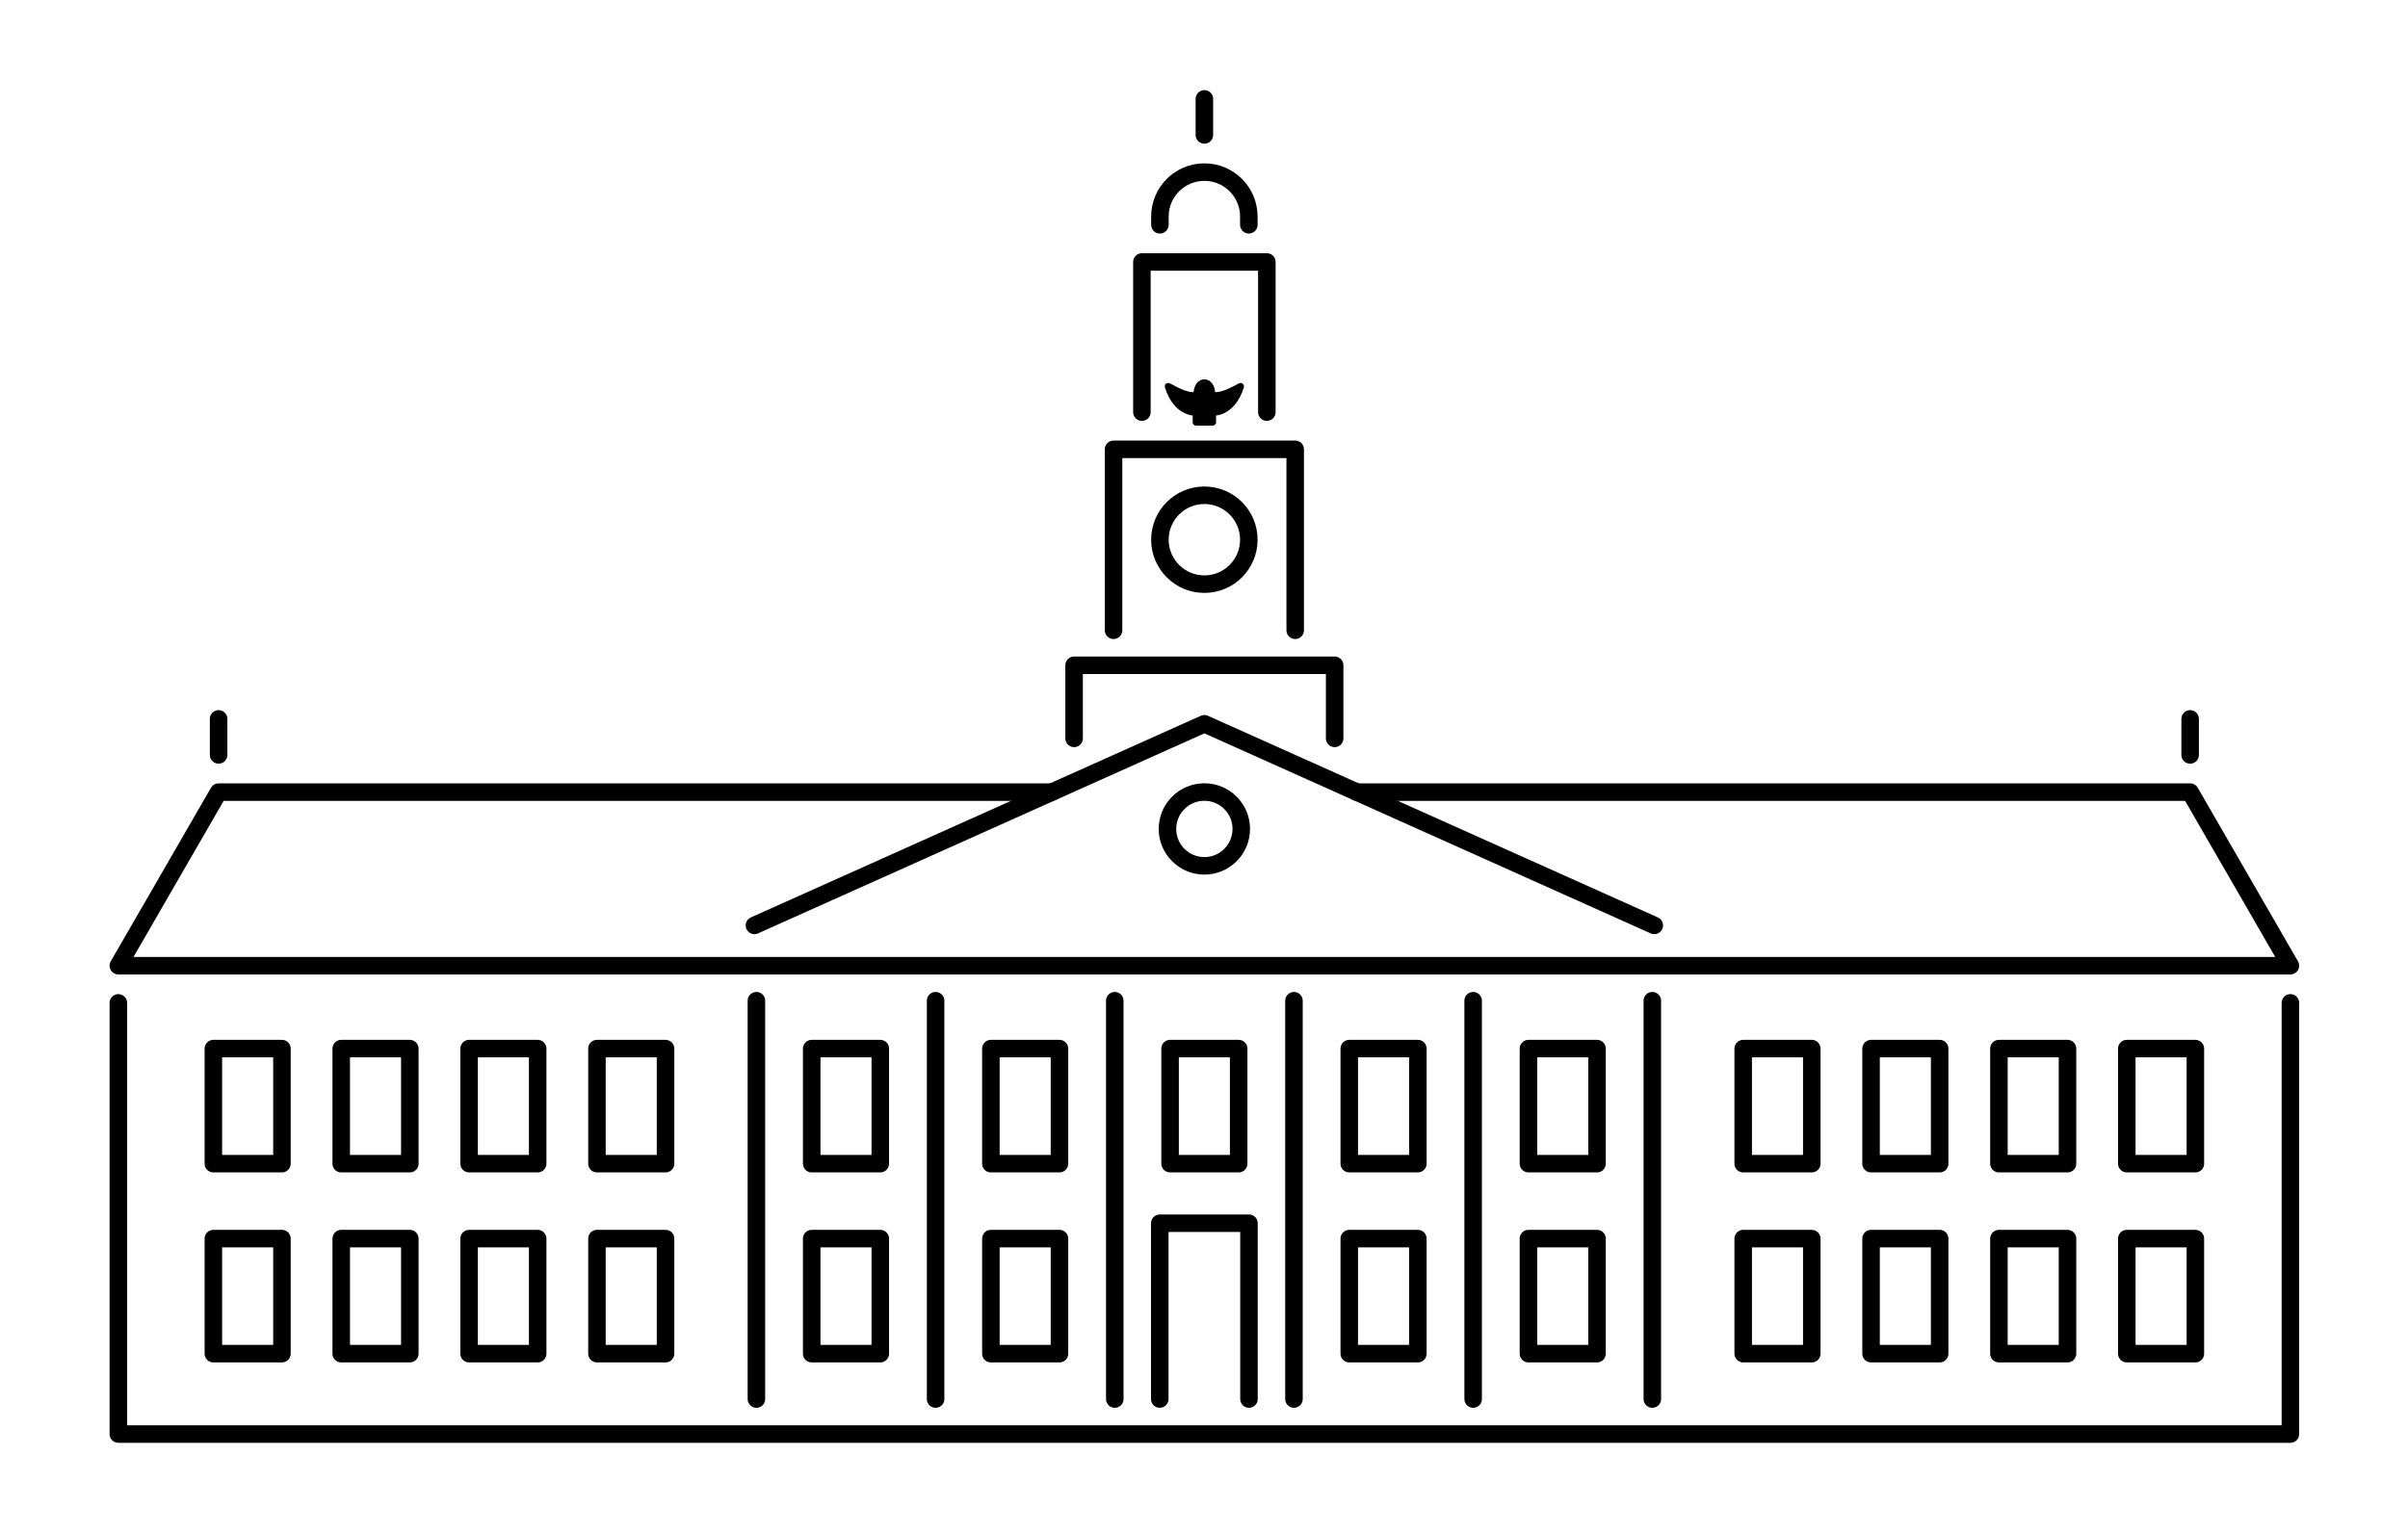 <?xml version="1.0" encoding="UTF-8" standalone="no"?>
<!-- Created with Inkscape (http://www.inkscape.org/) -->

<svg
   xmlns:dc="http://purl.org/dc/elements/1.1/"
   xmlns:cc="http://creativecommons.org/ns#"
   xmlns:rdf="http://www.w3.org/1999/02/22-rdf-syntax-ns#"
   xmlns:svg="http://www.w3.org/2000/svg"
   xmlns="http://www.w3.org/2000/svg"
   xmlns:sodipodi="http://sodipodi.sourceforge.net/DTD/sodipodi-0.dtd"
   xmlns:inkscape="http://www.inkscape.org/namespaces/inkscape"
   width="550"
   height="350"
   viewBox="0 0 550 350"
   id="svg4230"
   version="1.1"
   inkscape:version="0.91 r13725"
   sodipodi:docname="derryberry.svg">
  <defs
     id="defs4232">
    <clipPath
       clipPathUnits="userSpaceOnUse"
       id="clipPath7520">
      <path
         transform="translate(-242.341,-16.281)"
         sodipodi:type="inkscape:offset"
         inkscape:radius="-10.466157"
         inkscape:original="M 699.29492 436.41797 C 689.76517 436.11302 680.13574 438.30543 671.15234 440.9375 C 661.23285 443.86322 650.83191 446.23646 640.48047 448.30469 C 630.49704 452.41253 620.0792 458.98457 617.47852 469.91992 C 614.6635 474.4153 618.36294 476.90612 615.61133 483.35742 C 615.77069 490.45108 611.23244 496.90246 614.09766 502.77148 C 614.11076 511.41086 614.82027 522.01014 612.0918 531.36523 C 607.52647 549.54604 613.61169 568.15554 612.08789 586.5918 C 611.23305 592.57496 611.86994 605.22022 611.96484 608.98633 L 611.96094 609.47656 C 611.65916 610.03256 609.97736 607.67254 609.70703 606.31445 C 609.56805 605.61622 609.29726 604.94936 609.10742 604.83203 C 608.91759 604.71471 608.76367 604.3374 608.76367 603.99219 C 608.76367 603.64699 608.50211 603.07657 608.18359 602.72461 C 607.81769 602.32029 607.3915 600.26058 607.02539 597.13086 C 606.16713 589.79375 605.35391 585.52011 604.11523 581.83398 C 603.50587 580.02062 602.91646 578.44575 602.80469 578.33398 C 602.69291 578.22221 602.2046 578.34258 601.7207 578.60156 C 601.2368 578.86053 599.74074 579.1103 598.39453 579.1582 C 596.40001 579.22915 595.68523 579.44552 594.5332 580.32422 C 593.27342 581.2851 593.1373 581.55597 593.29492 582.81445 C 593.62462 585.44684 595.55146 592.28191 596.48047 594.11523 C 598.33564 597.77618 598.77464 600.15318 598.42773 604.65039 C 597.79912 612.79946 597.96929 614.87085 599.70898 620.23633 C 602.82951 629.86053 604.48047 636.7532 604.48047 640.16016 C 604.48047 643.649 606.16272 648.06169 608.5957 650.95312 C 609.92198 652.52931 616.51753 657.47223 618.27148 658.20508 C 619.02895 658.52157 619.90777 659.17659 620.22461 659.66016 C 620.85674 660.62491 621.76056 667.33682 622.35938 675.51562 C 623.07234 685.25401 624.43816 691.44857 627.28711 697.85156 C 628.0615 699.592 629.43628 702.78992 630.3418 704.95898 C 632.0615 709.07828 632.19764 709.2982 635.55273 713.32422 C 641.93691 720.98505 649.52149 728.25684 658.20312 735.03906 C 676.66269 749.45987 682.74863 753.4043 689.87891 755.57617 C 695.83603 757.39072 703.15256 758.85095 708.0332 759.19727 C 715.35903 759.71713 726.01712 759.64553 729.30469 759.05469 C 730.98771 758.75221 733.55112 758.39595 735.00195 758.26367 C 737.92839 757.99689 745.21732 756.00586 749.96289 754.17578 C 753.3461 752.87106 757.73744 750.02698 763.39258 745.47852 C 765.41328 743.85326 769.41788 740.84192 772.29297 738.78711 C 777.72768 734.90297 781.93549 730.75763 792.31055 719.07031 C 794.66356 716.41968 797.6023 713.20069 798.83984 711.91602 C 801.8875 708.75231 804.73423 704.37946 806.17773 700.64453 C 806.83572 698.94203 808.03645 696.22756 808.84766 694.61133 C 810.97819 690.36654 813.4218 683.80783 813.71289 681.55078 C 813.85095 680.48022 814.3075 678.32553 814.72656 676.76172 C 815.14561 675.19791 815.65721 672.83256 815.86523 671.50586 C 816.07325 670.17916 816.50863 668.14014 816.83203 666.97461 C 817.15544 665.80907 817.57857 662.86051 817.77344 660.42188 C 818.17853 655.3526 818.69909 654.40742 821.48633 653.6875 C 827.27798 652.19156 829.43799 651.33162 831.11719 649.85352 C 833.6162 647.6538 836.66631 643.04774 837.45312 640.28516 C 837.81903 639.00049 838.361 637.57062 838.6582 637.10742 C 838.95539 636.64421 839.72737 634.05532 840.37305 631.35352 C 841.01874 628.65172 841.73598 626.08754 841.9668 625.65625 C 842.19762 625.22496 842.54086 623.95988 842.73047 622.8457 C 843.80919 616.50715 844.74903 613.24137 846.46484 609.86328 L 848.27344 606.30273 L 847.58984 604.50977 C 846.81546 602.48208 846.97877 599.99317 848.01758 597.98438 C 848.50702 597.03787 848.58785 596.20685 848.37891 594.25586 C 848.23106 592.87521 848.30142 590.31666 848.53711 588.57031 C 848.77279 586.82395 849.22108 583.54263 849.5332 581.2793 C 850.22818 576.23967 849.93421 574.78592 847.90039 573.23633 C 846.58391 572.23316 846.2545 572.16419 843.17969 572.24219 C 839.88974 572.32563 839.86981 572.32088 838.64062 571.01758 L 837.40625 569.70898 L 835.52734 572.29688 C 834.49335 573.72017 833.22443 575.93407 832.70898 577.21875 C 832.19353 578.50342 831.47827 579.78106 831.11914 580.05664 C 830.33162 580.66094 829.621 584.15917 829.04492 590.26172 C 828.78575 593.00712 828.41031 594.97935 828.07422 595.36328 C 827.77278 595.70763 827.53106 596.49607 827.53906 597.11523 C 827.54659 597.73439 827.27539 599.99365 826.93555 602.13477 C 826.59571 604.27589 826.28389 606.7144 826.24219 607.55469 C 826.0911 610.5962 824.04297 609.42674 824.04297 606.29883 C 824.04297 605.25317 824.37535 603.98559 824.88867 603.07227 C 825.63765 601.73964 825.6749 601.44498 825.2168 600.48828 C 824.86781 599.75946 824.6643 597.32266 824.5918 592.98633 C 823.28793 572.09787 824.6956 551.13935 825.29492 530.31055 C 825.10886 517.22483 820.30346 527.8105 816.20117 529.8457 C 814.88384 516.18433 808.09924 504.00058 802.67773 491.59375 C 799.79986 478.45191 786.23692 474.35073 777.98828 465.39844 C 764.65303 461.66496 753.66713 452.93574 741.26953 447.2207 C 730.27215 444.17148 720.07034 437.75594 708.76367 437.63086 C 705.63703 436.89771 702.47151 436.51962 699.29492 436.41797 z "
         style="fill:none;stroke:#000000;stroke-width:0.5;stroke-linecap:round;stroke-linejoin:round;stroke-miterlimit:4;stroke-dasharray:none;stroke-opacity:1"
         id="path7522"
         d="m 698.961,446.879 c -7.702,-0.246 -16.314,1.596 -24.865,4.102 -9.918,2.924 -20.145,5.259 -30.254,7.303 -8.398,3.568 -14.853,8.471 -16.182,14.059 a 10.467,10.467 0 0 1 -0.785,2.168 c 0.015,0.095 0.028,0.068 0.043,0.199 0.201,1.748 0.359,5.956 -0.93,10.381 -0.208,4.818 -1.415,8.504 -1.957,10.818 -0.616,2.631 -0.343,2.653 -0.529,2.271 a 10.467,10.467 0 0 1 1.062,4.576 c 0.012,8.079 1.034,19.676 -2.426,31.539 l 0.104,-0.381 c -3.619,14.414 2.035,32.247 0.275,53.539 a 10.467,10.467 0 0 1 -0.068,0.619 c -0.46,3.219 -0.131,16.295 -0.021,20.65 a 10.467,10.467 0 0 1 0.004,0.348 l -0.004,0.49 a 10.467,10.467 0 0 1 -1.268,4.908 c -0.875,1.612 -2.677,3.597 -5.006,4.637 -2.064,0.921 -4.079,0.964 -5.625,0.771 2.627,8.192 4.418,14.257 4.418,20.283 0,0.115 0.928,2.773 1.529,3.744 0.496,0.407 1.903,1.737 3.074,2.615 0.889,0.666 1.798,1.315 2.465,1.76 0.667,0.445 1.561,0.8 0.291,0.27 2.84,1.187 3.867,1.095 6.672,5.375 2.58,3.938 1.754,4.095 2.016,5.369 0.261,1.274 0.473,2.632 0.684,4.193 0.421,3.123 0.807,7.002 1.119,11.266 0.665,9.09 1.718,13.598 4.053,18.846 0.84,1.887 2.203,5.061 3.15,7.33 1.695,4.06 0.27,1.706 3.594,5.695 5.86,7.031 12.901,13.8 21.053,20.168 18.31,14.304 22.942,17.147 28.281,18.773 5.169,1.575 12.3,2.942 15.846,3.193 3.272,0.232 7.597,0.343 11.34,0.318 3.743,-0.025 7.562,-0.362 7.34,-0.322 2.096,-0.377 4.565,-0.729 6.598,-0.914 a 10.467,10.467 0 0 1 0.002,0 c -0.197,0.018 8.378,-1.977 12.145,-3.43 1.456,-0.561 5.383,-2.862 10.637,-7.088 2.363,-1.901 6.303,-4.857 9.373,-7.051 4.648,-3.322 8.019,-6.593 18.277,-18.148 2.432,-2.74 5.264,-5.855 6.818,-7.469 1.964,-2.039 4.348,-5.802 5.113,-7.783 0.853,-2.207 2.017,-4.84 3.078,-6.955 0.815,-1.625 1.874,-4.104 2.668,-6.234 0.794,-2.131 1.335,-4.749 1.17,-3.469 0.285,-2.207 0.736,-4.11 1.285,-6.16 0.287,-1.072 0.812,-3.555 0.908,-4.168 0.3,-1.913 0.704,-3.845 1.221,-5.709 -0.264,0.95 0.441,-2.681 0.594,-4.588 0.227,-2.838 0.093,-5.34 2.23,-9.217 2.137,-3.877 6.984,-6.219 9.299,-6.816 5.461,-1.411 5.483,-1.689 5.332,-1.557 0.23,-0.203 3.511,-5.723 3.186,-4.58 0.276,-0.968 0.576,-1.864 0.908,-2.74 0.332,-0.876 0.324,-1.305 1.555,-3.223 -1.206,1.88 -0.783,1.525 -0.752,1.438 0.031,-0.088 0.137,-0.408 0.258,-0.812 0.241,-0.808 0.559,-1.991 0.838,-3.16 0.352,-1.475 0.717,-2.887 1.053,-4.086 0.168,-0.599 0.325,-1.138 0.496,-1.674 0.171,-0.536 -0.033,-0.52 0.996,-2.443 -0.875,1.635 -0.518,1.208 -0.475,1.047 0.044,-0.161 0.119,-0.501 0.148,-0.674 0.327,-1.921 0.737,-3.402 1.109,-5.043 -1.339,1.483 -3.393,3.024 -6.025,3.541 -2.916,0.572 -5.784,-0.223 -7.6,-1.26 -3.63,-2.073 -4.541,-4.369 -5.291,-6.307 -0.75,-1.938 -1.029,-3.798 -1.029,-5.723 0,-1.994 0.337,-3.627 0.873,-5.23 -0.083,-0.764 -0.013,-1.334 -0.078,-2.109 -0.126,-1.508 -0.185,-3.276 -0.225,-5.32 l -0.002,-0.066 c -1.134,-18.241 -0.307,-36.012 0.342,-53.414 a 10.467,10.467 0 0 1 -8.703,-9.309 c -1.045,-10.836 -6.998,-22.026 -12.695,-35.064 a 10.467,10.467 0 0 1 -0.635,-1.953 c -0.753,-3.437 -2.564,-5.504 -6.604,-8.703 -3.559,-2.819 -8.629,-5.936 -13.562,-10.711 -14.266,-4.678 -25.008,-12.808 -35.066,-17.518 -12.345,-3.607 -21.409,-8.725 -28.572,-8.805 a 10.467,10.467 0 0 1 -2.273,-0.275 c -2.377,-0.557 -4.845,-0.859 -7.414,-0.941 z m -105.496,136.221 c -0.001,0.092 0.014,0.254 0.219,0.621 -0.067,-0.185 -0.16,-0.465 -0.213,-0.605 -0.004,-0.01 -0.002,-0.006 -0.006,-0.016 z m 244.65,15.584 c -0.056,0.252 -0.145,0.503 -0.299,0.852 -0.003,0.017 -0.003,0.051 -0.006,0.068 0.095,-0.241 0.306,-0.716 0.305,-0.92 z m -1.475,2.566 c -0.271,0.368 -0.278,0.536 -0.691,1.008 0.486,-0.556 0.388,-0.603 0.691,-0.986 1.8e-4,-0.007 -1.8e-4,-0.014 0,-0.021 z m 0.492,3.873 -0.057,0.113 c -0.003,0.025 -0.005,0.025 -0.008,0.051 0.026,-0.051 0.038,-0.113 0.064,-0.164 z m -0.102,0.201 -0.189,0.373 0.033,0.088 c 0.065,-0.134 0.1,-0.293 0.166,-0.426 -0.002,-0.012 -0.007,-0.023 -0.01,-0.035 z m 0.021,0.082 c -0.037,0.306 -0.053,0.365 -0.084,0.625 l 0.842,2.207 c -0.36,-0.945 -0.556,-1.889 -0.758,-2.832 z m -238.363,1.898 c 0.119,0.357 0.315,0.995 0.512,1.205 -0.006,-0.015 -0.019,-0.036 -0.025,-0.051 -0.115,-0.282 -0.167,-0.558 -0.26,-0.834 -0.05,-0.088 -0.185,-0.239 -0.227,-0.32 z m 0.756,1.064 c 0.036,0.18 0.113,0.381 0.172,0.561 0.005,0.004 0.009,0.011 0.014,0.016 -0.056,-0.24 -0.132,-0.31 -0.186,-0.576 z" />
    </clipPath>
  </defs>
  <sodipodi:namedview
     id="base"
     pagecolor="#ffffff"
     bordercolor="#666666"
     borderopacity="1.0"
     inkscape:pageopacity="0.0"
     inkscape:pageshadow="2"
     inkscape:zoom="0.98994949"
     inkscape:cx="129.15784"
     inkscape:cy="228.80633"
     inkscape:document-units="px"
     inkscape:current-layer="layer1"
     showgrid="false"
     units="px"
     inkscape:window-width="2560"
     inkscape:window-height="1017"
     inkscape:window-x="-8"
     inkscape:window-y="-8"
     inkscape:window-maximized="1" />
  <g
     inkscape:label="Layer 1"
     inkscape:groupmode="layer"
     id="layer1"
     transform="translate(0,-702.362)">
    <g
       transform="matrix(1.062,0,0,1.062,-111.787,395.555)"
       id="layer1-0"
       inkscape:label="Layer 1">
      <path
         sodipodi:nodetypes="cccccc"
         inkscape:connector-curvature="0"
         d="m 397.08,459.305 179.217,0 21.56,37.343 -467.143,0 21.56,-37.343 179.217,0"
         style="fill:none;fill-rule:evenodd;stroke:#000000;stroke-width:3.767;stroke-linecap:round;stroke-linejoin:round;stroke-miterlimit:4;stroke-dasharray:none;stroke-opacity:1"
         id="path4192-7" />
      <path
         sodipodi:nodetypes="cc"
         inkscape:connector-curvature="0"
         id="path4227"
         d="m 267.942,504.183 0,85.694"
         style="fill:none;fill-rule:evenodd;stroke:#000000;stroke-width:3.767;stroke-linecap:round;stroke-linejoin:round;stroke-miterlimit:4;stroke-dasharray:none;stroke-opacity:1" />
      <path
         sodipodi:nodetypes="cc"
         inkscape:connector-curvature="0"
         id="path4227-0"
         d="m 306.48,504.183 0,85.694"
         style="fill:none;fill-rule:evenodd;stroke:#000000;stroke-width:3.767;stroke-linecap:round;stroke-linejoin:round;stroke-miterlimit:4;stroke-dasharray:none;stroke-opacity:1" />
      <path
         sodipodi:nodetypes="cc"
         inkscape:connector-curvature="0"
         id="path4227-7"
         d="m 345.017,504.183 0,85.694"
         style="fill:none;fill-rule:evenodd;stroke:#000000;stroke-width:3.767;stroke-linecap:round;stroke-linejoin:round;stroke-miterlimit:4;stroke-dasharray:none;stroke-opacity:1" />
      <path
         sodipodi:nodetypes="cc"
         inkscape:connector-curvature="0"
         id="path4227-0-5"
         d="m 383.554,504.183 0,85.694"
         style="fill:none;fill-rule:evenodd;stroke:#000000;stroke-width:3.767;stroke-linecap:round;stroke-linejoin:round;stroke-miterlimit:4;stroke-dasharray:none;stroke-opacity:1" />
      <path
         sodipodi:nodetypes="cc"
         inkscape:connector-curvature="0"
         id="path4227-7-3"
         d="m 422.092,504.183 0,85.694"
         style="fill:none;fill-rule:evenodd;stroke:#000000;stroke-width:3.767;stroke-linecap:round;stroke-linejoin:round;stroke-miterlimit:4;stroke-dasharray:none;stroke-opacity:1" />
      <path
         sodipodi:nodetypes="cc"
         inkscape:connector-curvature="0"
         id="path4227-0-5-9"
         d="m 460.629,504.183 0,85.694"
         style="fill:none;fill-rule:evenodd;stroke:#000000;stroke-width:3.767;stroke-linecap:round;stroke-linejoin:round;stroke-miterlimit:4;stroke-dasharray:none;stroke-opacity:1" />
      <path
         sodipodi:nodetypes="ccccc"
         inkscape:connector-curvature="0"
         id="rect4308"
         d="m 336.267,447.746 0,-15.725 8.485,0 47.553,0 0,15.725"
         style="opacity:1;fill:none;stroke:#000000;stroke-width:3.767;stroke-linecap:round;stroke-linejoin:round;stroke-miterlimit:4;stroke-dasharray:none;stroke-opacity:1" />
      <path
         sodipodi:nodetypes="cccc"
         inkscape:connector-curvature="0"
         id="rect4311"
         d="m 344.752,424.487 0,-38.926 39.068,0 0,38.926"
         style="opacity:1;fill:none;stroke:#000000;stroke-width:3.767;stroke-linecap:round;stroke-linejoin:round;stroke-miterlimit:4;stroke-dasharray:none;stroke-opacity:1" />
      <path
         sodipodi:nodetypes="cccc"
         inkscape:connector-curvature="0"
         id="rect4314"
         d="m 350.851,377.561 0,-32.305 26.87,0 0,32.305"
         style="opacity:1;fill:none;stroke:#000000;stroke-width:3.767;stroke-linecap:round;stroke-linejoin:round;stroke-miterlimit:4;stroke-dasharray:none;stroke-opacity:1" />
      <rect
         y="514.487"
         x="279.836"
         height="24.75"
         width="14.75"
         id="rect4323"
         style="opacity:1;fill:none;stroke:#000000;stroke-width:3.767;stroke-linecap:round;stroke-linejoin:round;stroke-miterlimit:4;stroke-dasharray:none;stroke-opacity:1" />
      <rect
         y="555.362"
         x="279.836"
         height="24.75"
         width="14.75"
         id="rect4323-0"
         style="opacity:1;fill:none;stroke:#000000;stroke-width:3.767;stroke-linecap:round;stroke-linejoin:round;stroke-miterlimit:4;stroke-dasharray:none;stroke-opacity:1" />
      <rect
         y="514.487"
         x="318.373"
         height="24.75"
         width="14.75"
         id="rect4323-3"
         style="opacity:1;fill:none;stroke:#000000;stroke-width:3.767;stroke-linecap:round;stroke-linejoin:round;stroke-miterlimit:4;stroke-dasharray:none;stroke-opacity:1" />
      <rect
         y="555.362"
         x="318.373"
         height="24.75"
         width="14.75"
         id="rect4323-0-7"
         style="opacity:1;fill:none;stroke:#000000;stroke-width:3.767;stroke-linecap:round;stroke-linejoin:round;stroke-miterlimit:4;stroke-dasharray:none;stroke-opacity:1" />
      <rect
         y="514.487"
         x="356.911"
         height="24.75"
         width="14.75"
         id="rect4323-30"
         style="opacity:1;fill:none;stroke:#000000;stroke-width:3.767;stroke-linecap:round;stroke-linejoin:round;stroke-miterlimit:4;stroke-dasharray:none;stroke-opacity:1" />
      <rect
         y="514.487"
         x="395.448"
         height="24.75"
         width="14.75"
         id="rect4323-1"
         style="opacity:1;fill:none;stroke:#000000;stroke-width:3.767;stroke-linecap:round;stroke-linejoin:round;stroke-miterlimit:4;stroke-dasharray:none;stroke-opacity:1" />
      <rect
         y="555.362"
         x="395.448"
         height="24.75"
         width="14.75"
         id="rect4323-0-69"
         style="opacity:1;fill:none;stroke:#000000;stroke-width:3.767;stroke-linecap:round;stroke-linejoin:round;stroke-miterlimit:4;stroke-dasharray:none;stroke-opacity:1" />
      <rect
         y="514.487"
         x="433.985"
         height="24.75"
         width="14.75"
         id="rect4323-7"
         style="opacity:1;fill:none;stroke:#000000;stroke-width:3.767;stroke-linecap:round;stroke-linejoin:round;stroke-miterlimit:4;stroke-dasharray:none;stroke-opacity:1" />
      <rect
         y="555.362"
         x="433.985"
         height="24.75"
         width="14.75"
         id="rect4323-0-0"
         style="opacity:1;fill:none;stroke:#000000;stroke-width:3.767;stroke-linecap:round;stroke-linejoin:round;stroke-miterlimit:4;stroke-dasharray:none;stroke-opacity:1" />
      <rect
         y="514.487"
         x="151.149"
         height="24.75"
         width="14.75"
         id="rect4323-16"
         style="opacity:1;fill:none;stroke:#000000;stroke-width:3.767;stroke-linecap:round;stroke-linejoin:round;stroke-miterlimit:4;stroke-dasharray:none;stroke-opacity:1" />
      <rect
         y="514.487"
         x="178.649"
         height="24.75"
         width="14.75"
         id="rect4323-16-8"
         style="opacity:1;fill:none;stroke:#000000;stroke-width:3.767;stroke-linecap:round;stroke-linejoin:round;stroke-miterlimit:4;stroke-dasharray:none;stroke-opacity:1" />
      <rect
         y="514.487"
         x="206.149"
         height="24.75"
         width="14.75"
         id="rect4323-16-4"
         style="opacity:1;fill:none;stroke:#000000;stroke-width:3.767;stroke-linecap:round;stroke-linejoin:round;stroke-miterlimit:4;stroke-dasharray:none;stroke-opacity:1" />
      <rect
         y="514.487"
         x="233.649"
         height="24.75"
         width="14.75"
         id="rect4323-16-81"
         style="opacity:1;fill:none;stroke:#000000;stroke-width:3.767;stroke-linecap:round;stroke-linejoin:round;stroke-miterlimit:4;stroke-dasharray:none;stroke-opacity:1" />
      <path
         sodipodi:nodetypes="cccc"
         inkscape:connector-curvature="0"
         id="rect4448"
         d="m 597.857,504.648 0,92.763 -467.143,0 0,-92.763"
         style="opacity:1;fill:none;stroke:#000000;stroke-width:3.767;stroke-linecap:round;stroke-linejoin:round;stroke-miterlimit:4;stroke-dasharray:none;stroke-opacity:1" />
      <rect
         y="555.362"
         x="151.149"
         height="24.75"
         width="14.75"
         id="rect4323-16-47"
         style="opacity:1;fill:none;stroke:#000000;stroke-width:3.767;stroke-linecap:round;stroke-linejoin:round;stroke-miterlimit:4;stroke-dasharray:none;stroke-opacity:1" />
      <rect
         y="555.362"
         x="178.649"
         height="24.75"
         width="14.75"
         id="rect4323-16-8-1"
         style="opacity:1;fill:none;stroke:#000000;stroke-width:3.767;stroke-linecap:round;stroke-linejoin:round;stroke-miterlimit:4;stroke-dasharray:none;stroke-opacity:1" />
      <rect
         y="555.362"
         x="206.149"
         height="24.75"
         width="14.75"
         id="rect4323-16-4-5"
         style="opacity:1;fill:none;stroke:#000000;stroke-width:3.767;stroke-linecap:round;stroke-linejoin:round;stroke-miterlimit:4;stroke-dasharray:none;stroke-opacity:1" />
      <rect
         y="555.362"
         x="233.649"
         height="24.75"
         width="14.75"
         id="rect4323-16-81-3"
         style="opacity:1;fill:none;stroke:#000000;stroke-width:3.767;stroke-linecap:round;stroke-linejoin:round;stroke-miterlimit:4;stroke-dasharray:none;stroke-opacity:1" />
      <rect
         y="514.487"
         x="480.172"
         height="24.75"
         width="14.75"
         id="rect4323-16-0"
         style="opacity:1;fill:none;stroke:#000000;stroke-width:3.767;stroke-linecap:round;stroke-linejoin:round;stroke-miterlimit:4;stroke-dasharray:none;stroke-opacity:1" />
      <rect
         y="514.487"
         x="507.672"
         height="24.75"
         width="14.75"
         id="rect4323-16-8-14"
         style="opacity:1;fill:none;stroke:#000000;stroke-width:3.767;stroke-linecap:round;stroke-linejoin:round;stroke-miterlimit:4;stroke-dasharray:none;stroke-opacity:1" />
      <rect
         y="514.487"
         x="535.172"
         height="24.75"
         width="14.75"
         id="rect4323-16-4-3"
         style="opacity:1;fill:none;stroke:#000000;stroke-width:3.767;stroke-linecap:round;stroke-linejoin:round;stroke-miterlimit:4;stroke-dasharray:none;stroke-opacity:1" />
      <rect
         y="514.487"
         x="562.672"
         height="24.75"
         width="14.75"
         id="rect4323-16-81-2"
         style="opacity:1;fill:none;stroke:#000000;stroke-width:3.767;stroke-linecap:round;stroke-linejoin:round;stroke-miterlimit:4;stroke-dasharray:none;stroke-opacity:1" />
      <rect
         y="555.362"
         x="480.172"
         height="24.75"
         width="14.75"
         id="rect4323-16-47-9"
         style="opacity:1;fill:none;stroke:#000000;stroke-width:3.767;stroke-linecap:round;stroke-linejoin:round;stroke-miterlimit:4;stroke-dasharray:none;stroke-opacity:1" />
      <rect
         y="555.362"
         x="507.672"
         height="24.75"
         width="14.75"
         id="rect4323-16-8-1-0"
         style="opacity:1;fill:none;stroke:#000000;stroke-width:3.767;stroke-linecap:round;stroke-linejoin:round;stroke-miterlimit:4;stroke-dasharray:none;stroke-opacity:1" />
      <rect
         y="555.362"
         x="535.172"
         height="24.75"
         width="14.75"
         id="rect4323-16-4-5-8"
         style="opacity:1;fill:none;stroke:#000000;stroke-width:3.767;stroke-linecap:round;stroke-linejoin:round;stroke-miterlimit:4;stroke-dasharray:none;stroke-opacity:1" />
      <rect
         y="555.362"
         x="562.672"
         height="24.75"
         width="14.75"
         id="rect4323-16-81-3-1"
         style="opacity:1;fill:none;stroke:#000000;stroke-width:3.767;stroke-linecap:round;stroke-linejoin:round;stroke-miterlimit:4;stroke-dasharray:none;stroke-opacity:1" />
      <circle
         r="9.562"
         cy="405.004"
         cx="364.286"
         id="path4521"
         style="opacity:1;fill:none;stroke:#000000;stroke-width:3.767;stroke-linecap:round;stroke-linejoin:round;stroke-miterlimit:4;stroke-dasharray:none;stroke-opacity:1" />
      <path
         sodipodi:nodetypes="csssc"
         inkscape:connector-curvature="0"
         id="path4521-2"
         d="m 354.723,337.255 0,-1.772 c 0,-5.281 4.281,-9.562 9.562,-9.562 5.281,0 9.562,4.281 9.562,9.562 l 0,1.772"
         style="opacity:1;fill:none;stroke:#000000;stroke-width:3.767;stroke-linecap:round;stroke-linejoin:round;stroke-miterlimit:4;stroke-dasharray:none;stroke-opacity:1" />
      <path
         sodipodi:nodetypes="ccc"
         inkscape:connector-curvature="0"
         d="m 461.048,487.98 -96.763,-43.376 -96.763,43.376"
         style="fill:none;fill-rule:evenodd;stroke:#000000;stroke-width:3.767;stroke-linecap:round;stroke-linejoin:round;stroke-miterlimit:4;stroke-dasharray:none;stroke-opacity:1"
         id="path4539-5" />
      <path
         inkscape:connector-curvature="0"
         id="path4557"
         d="m 364.286,317.921 0,-7.75"
         style="fill:none;fill-rule:evenodd;stroke:#000000;stroke-width:3.767;stroke-linecap:round;stroke-linejoin:round;stroke-miterlimit:4;stroke-dasharray:none;stroke-opacity:1" />
      <path
         sodipodi:nodetypes="ccccccccccc"
         inkscape:connector-curvature="0"
         d="m 366.052,379.718 0,-2.141 c 0,0 4.104,0.416 6.008,-5.542 -2.945,1.591 -4.341,2.115 -6.146,1.955 -0.068,-2.894 -1.627,-2.729 -1.627,-2.729 0,0 -1.559,-0.167 -1.627,2.727 -1.805,0.16 -3.202,-0.365 -6.146,-1.955 1.904,5.958 6.008,5.542 6.008,5.542 l 0,2.141 1.766,0.002 z"
         style="fill:#000000;fill-opacity:1;fill-rule:evenodd;stroke:#000000;stroke-width:1.5;stroke-linecap:round;stroke-linejoin:round;stroke-miterlimit:4;stroke-dasharray:none;stroke-opacity:1"
         id="path4635-3" />
      <circle
         cx="364.286"
         cy="467.229"
         r="7.938"
         id="path4521-0"
         style="opacity:1;fill:none;stroke:#000000;stroke-width:3.767;stroke-linecap:round;stroke-linejoin:round;stroke-miterlimit:4;stroke-dasharray:none;stroke-opacity:1" />
      <path
         sodipodi:nodetypes="cccc"
         inkscape:connector-curvature="0"
         id="rect4323-0-7-8"
         d="m 354.692,589.876 0,-37.822 19.187,0 0,37.822"
         style="opacity:1;fill:none;stroke:#000000;stroke-width:3.767;stroke-linecap:round;stroke-linejoin:round;stroke-miterlimit:4;stroke-dasharray:none;stroke-opacity:1" />
      <path
         inkscape:connector-curvature="0"
         id="path4557-1"
         d="m 152.274,451.305 0,-7.75"
         style="fill:none;fill-rule:evenodd;stroke:#000000;stroke-width:3.767;stroke-linecap:round;stroke-linejoin:round;stroke-miterlimit:4;stroke-dasharray:none;stroke-opacity:1" />
      <path
         inkscape:connector-curvature="0"
         id="path4557-1-3"
         d="m 576.297,451.305 0,-7.75"
         style="fill:none;fill-rule:evenodd;stroke:#000000;stroke-width:3.767;stroke-linecap:round;stroke-linejoin:round;stroke-miterlimit:4;stroke-dasharray:none;stroke-opacity:1" />
    </g>
  </g>
</svg>
